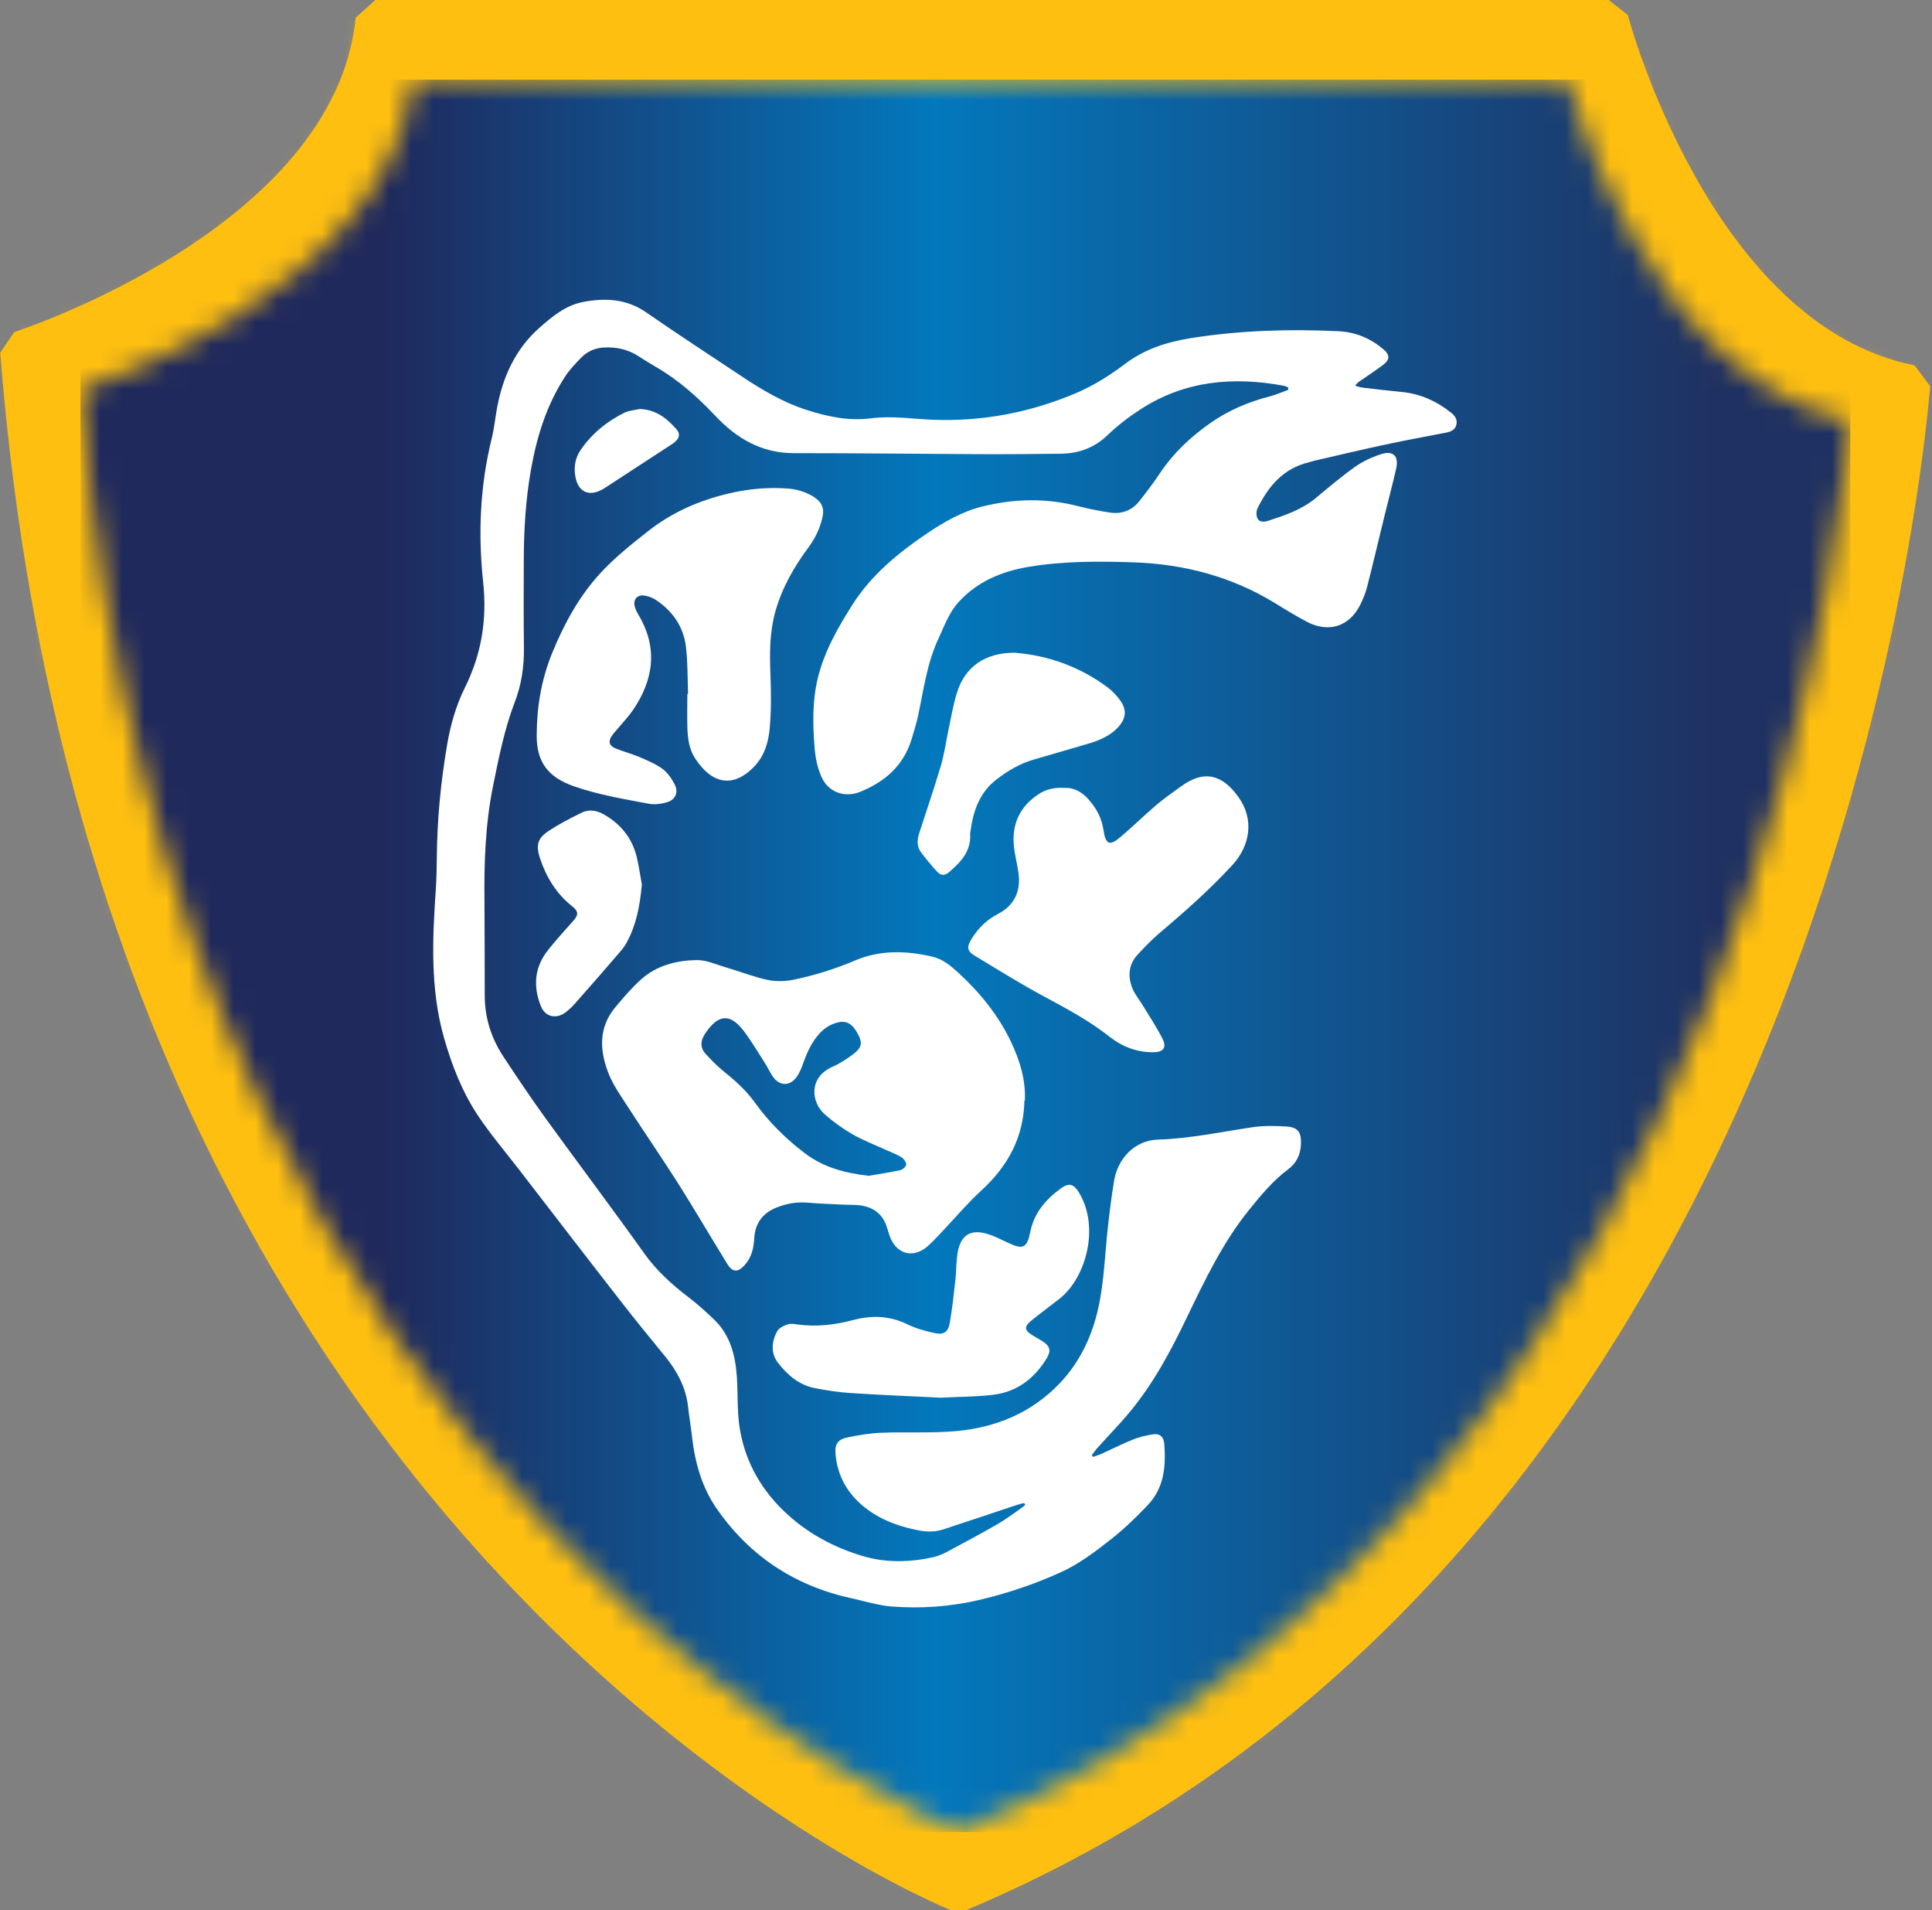 <svg width="87" height="86" viewBox="0 0 87 86" fill="none" xmlns="http://www.w3.org/2000/svg">
<rect x="0" y="0" width="87" height="86" fill="#808080" stroke="none"/>
<g clip-path="url(#clip0_1651_373)">
<path d="M16.902 0.898C15.7 11.239 0.903 15.804 0.903 15.804C5.129 69.955 43.169 85.166 43.169 85.166C82.41 68.737 86.035 17.328 86.035 17.328C76.072 15.198 72.453 0.898 72.453 0.898H16.902Z" fill="#FEBF10"/>
<mask id="mask0_1651_373" style="mask-type:luminance" maskUnits="userSpaceOnUse" x="0" y="0" width="87" height="86">
<path d="M16.902 0.897C15.7 11.238 0.903 15.803 0.903 15.803C5.129 69.954 43.169 85.165 43.169 85.165C82.41 68.736 86.035 17.326 86.035 17.326C76.072 15.197 72.453 0.897 72.453 0.897H16.902Z" fill="white"/>
</mask>
<g mask="url(#mask0_1651_373)">
<path d="M86.035 0.897H0.903V85.165H86.035V0.897Z" fill="#FEBF10"/>
</g>
<path d="M86.035 17.328L86.92 17.393C86.882 17.458 83.373 69.213 43.504 86H42.832C42.697 85.974 4.269 70.496 0.011 15.882L0.638 14.951C0.683 14.938 15.073 10.295 16.016 0.794L16.902 0H72.446L73.305 0.677C73.305 0.723 77.014 14.625 86.216 16.448L86.92 17.393L86.035 17.328L85.848 18.207C75.121 15.771 71.658 1.166 71.587 1.12L72.446 0.899V1.791H16.902V0.899L17.787 1.003C16.314 12.19 1.193 16.579 1.161 16.663L0.902 15.804L1.788 15.732C5.981 69.421 43.478 84.196 43.491 84.333L43.162 85.166L42.819 84.34C81.447 68.269 85.059 17.328 85.143 17.262L86.029 17.328H86.035Z" fill="#FEBF10"/>
<mask id="mask1_1651_373" style="mask-type:luminance" maskUnits="userSpaceOnUse" x="3" y="3" width="81" height="80">
<path d="M18.601 3.588C17.47 13.271 3.623 17.542 3.623 17.542C7.577 68.236 43.187 82.477 43.187 82.477C79.928 67.096 83.321 18.962 83.321 18.962C73.997 16.969 70.604 3.581 70.604 3.581H18.601V3.588Z" fill="white"/>
</mask>
<g mask="url(#mask1_1651_373)">
<path d="M83.321 3.588H3.623V82.484H83.321V3.588Z" fill="url(#paint0_linear_1651_373)"/>
</g>
<g clip-path="url(#clip1_1651_373)">
<path d="M58.04 17.458C57.962 17.425 57.885 17.38 57.807 17.366C55.545 16.95 53.374 17.132 51.391 18.408C50.854 18.753 50.337 19.144 49.879 19.587C49.278 20.166 48.573 20.414 47.772 20.427C46.544 20.44 45.317 20.453 44.083 20.447C41.304 20.433 38.519 20.401 35.74 20.401C34.287 20.401 33.169 19.737 32.212 18.721C31.411 17.874 30.552 17.106 29.537 16.52C29.253 16.357 28.969 16.175 28.691 15.999C28.226 15.713 27.715 15.615 27.179 15.647C26.785 15.673 26.436 15.823 26.164 16.11C25.906 16.377 25.641 16.65 25.441 16.963C24.613 18.239 24.174 19.652 23.909 21.15C23.664 22.537 23.586 23.93 23.586 25.33C23.586 26.6 23.573 27.876 23.593 29.146C23.605 30.006 23.483 30.839 23.172 31.634C22.707 32.851 22.462 34.114 22.203 35.384C21.854 37.11 21.796 38.842 21.816 40.587C21.828 42 21.822 43.407 21.828 44.82C21.828 45.829 22.126 46.747 22.675 47.581C23.276 48.492 23.883 49.398 24.517 50.277C25.996 52.321 27.521 54.34 28.988 56.398C29.557 57.205 30.261 57.837 31.03 58.423C31.418 58.716 31.773 59.048 32.128 59.38C32.878 60.083 33.111 61.001 33.182 61.985C33.227 62.701 33.195 63.424 33.285 64.133C33.492 65.644 34.17 66.927 35.256 67.988C36.29 68.998 37.524 69.668 38.887 70.066C39.908 70.365 40.968 70.339 42.008 70.111C42.202 70.066 42.396 69.994 42.577 69.903C43.359 69.486 44.147 69.063 44.916 68.62C45.272 68.418 45.601 68.164 45.944 67.93C46.021 67.878 46.092 67.813 46.17 67.754C46.15 67.728 46.137 67.695 46.118 67.669C46.008 67.695 45.905 67.721 45.795 67.754C44.69 68.119 43.585 68.49 42.48 68.855C42.125 68.972 41.769 68.972 41.401 68.907C40.367 68.705 39.411 68.347 38.635 67.598C38.041 67.018 37.705 66.315 37.627 65.488C37.582 65.026 37.718 64.804 38.17 64.713C38.674 64.609 39.191 64.524 39.702 64.505C40.806 64.459 41.924 64.531 43.023 64.433C44.839 64.277 46.467 63.606 47.746 62.252C48.509 61.438 49.026 60.467 49.336 59.373C49.691 58.117 49.73 56.821 49.859 55.532C49.943 54.737 50.04 53.943 50.169 53.161C50.331 52.184 51.068 51.338 52.16 51.305C53.607 51.26 55.009 50.954 56.431 50.745C56.928 50.674 57.445 50.687 57.949 50.719C58.46 50.758 58.602 50.986 58.583 51.507C58.563 51.989 58.389 52.36 57.995 52.653C57.335 53.148 56.812 53.773 56.289 54.418C55.074 55.909 54.26 57.622 53.432 59.341C52.722 60.825 51.946 62.271 50.893 63.547C50.421 64.121 49.892 64.654 49.394 65.214C49.31 65.306 49.245 65.416 49.168 65.514C49.181 65.54 49.2 65.566 49.213 65.592C49.349 65.546 49.484 65.507 49.614 65.449C50.072 65.24 50.518 65.013 50.984 64.824C51.268 64.707 51.572 64.635 51.869 64.583C52.211 64.518 52.405 64.667 52.431 65.019C52.502 66.028 52.431 66.992 51.656 67.793C51.145 68.327 50.622 68.835 50.034 69.297C49.303 69.87 48.573 70.43 47.72 70.808C46.557 71.329 45.368 71.733 44.121 72.026C42.797 72.338 41.472 72.429 40.128 72.325C39.857 72.306 39.585 72.247 39.32 72.188C38.978 72.117 38.648 72.019 38.306 71.948C35.779 71.388 33.75 70.053 32.271 67.917C31.611 66.966 31.301 65.866 31.166 64.713C31.114 64.251 31.036 63.795 30.985 63.333C30.888 62.48 30.506 61.75 29.977 61.099C29.292 60.259 28.6 59.419 27.935 58.559C26.403 56.593 24.885 54.613 23.36 52.64C22.753 51.852 22.1 51.084 21.544 50.257C20.82 49.176 20.349 47.971 19.993 46.721C19.36 44.488 19.476 42.222 19.631 39.949C19.657 39.519 19.664 39.083 19.67 38.653C19.683 36.928 19.845 35.215 20.136 33.522C20.284 32.649 20.536 31.757 20.93 30.969C21.686 29.446 21.938 27.889 21.757 26.209C21.525 24.034 21.615 21.866 22.145 19.73C22.255 19.281 22.3 18.812 22.384 18.356C22.643 16.969 23.205 15.726 24.271 14.775C24.852 14.26 25.466 13.746 26.255 13.596C27.243 13.407 28.206 13.446 29.091 14.059C30.5 15.035 31.941 15.973 33.369 16.924C34.293 17.542 35.249 18.109 36.316 18.454C37.265 18.76 38.228 18.962 39.23 18.832C40.154 18.714 41.071 18.858 41.989 18.897C44.238 18.988 46.402 18.571 48.47 17.692C49.245 17.36 49.982 16.898 50.654 16.39C51.546 15.713 52.541 15.4 53.62 15.224C55.83 14.873 58.04 14.807 60.269 14.912C61.051 14.951 61.71 15.231 62.298 15.726C62.589 15.973 62.595 16.188 62.291 16.422C61.956 16.676 61.6 16.904 61.258 17.145C61.18 17.197 61.103 17.249 61.025 17.366C61.135 17.399 61.245 17.438 61.355 17.451C61.943 17.523 62.524 17.588 63.112 17.646C63.952 17.725 64.689 18.057 65.341 18.578C65.516 18.714 65.639 18.884 65.581 19.125C65.522 19.359 65.335 19.431 65.128 19.476C64.224 19.652 63.319 19.815 62.414 20.01C61.342 20.238 60.269 20.492 59.203 20.739C59.106 20.759 59.015 20.798 58.925 20.818C57.788 21.091 57.116 21.892 56.625 22.888C56.566 23.012 56.566 23.221 56.625 23.338C56.715 23.52 56.935 23.507 57.103 23.448C57.865 23.201 58.621 22.947 59.255 22.419C59.836 21.938 60.411 21.449 61.025 21.013C61.38 20.766 61.8 20.57 62.214 20.44C62.744 20.277 62.996 20.544 62.873 21.091C62.718 21.781 62.531 22.465 62.363 23.155C62.098 24.23 61.846 25.311 61.574 26.379C61.503 26.665 61.393 26.952 61.258 27.219C60.767 28.208 59.836 28.508 58.854 27.994C58.369 27.74 57.898 27.453 57.426 27.16C55.462 25.955 53.323 25.395 51.042 25.317C49.465 25.265 47.882 25.259 46.325 25.519C45.123 25.721 44.031 26.164 43.171 27.101C42.732 27.583 42.532 28.169 42.267 28.736C41.75 29.83 41.595 31.028 41.349 32.194C41.272 32.558 41.162 32.916 41.052 33.275C40.69 34.46 39.863 35.182 38.764 35.638C38.047 35.938 37.298 35.677 36.988 34.968C36.813 34.57 36.716 34.114 36.684 33.672C36.6 32.63 36.574 31.588 36.82 30.559C37.11 29.348 37.718 28.28 38.377 27.238C39.236 25.884 40.438 24.901 41.743 24.015C42.532 23.488 43.333 23.025 44.263 22.797C45.698 22.446 47.126 22.419 48.56 22.791C49.032 22.908 49.504 23.006 49.982 23.077C50.505 23.155 50.971 22.986 51.3 22.569C51.643 22.14 51.972 21.697 52.282 21.234C52.87 20.368 53.62 19.672 54.466 19.073C55.3 18.48 56.211 18.096 57.193 17.842C57.471 17.77 57.742 17.646 58.014 17.549C58.014 17.516 58.007 17.484 58.001 17.458H58.04Z" fill="white"/>
<path d="M46.131 49.547C46.099 51.195 45.388 52.503 44.192 53.597C43.624 54.112 43.126 54.704 42.596 55.264C42.325 55.544 42.073 55.844 41.782 56.098C41.123 56.684 40.348 56.469 40.057 55.629C40.012 55.505 39.979 55.382 39.941 55.258C39.747 54.639 39.307 54.333 38.694 54.262C38.467 54.236 38.241 54.248 38.015 54.236C37.459 54.209 36.904 54.19 36.348 54.144C35.857 54.105 35.398 54.19 34.952 54.372C34.338 54.62 34.002 55.082 33.964 55.753C33.938 56.196 33.847 56.606 33.544 56.944C33.24 57.289 32.994 57.296 32.755 56.912C32.012 55.707 31.301 54.489 30.545 53.291C29.809 52.132 29.027 50.999 28.284 49.847C27.961 49.345 27.599 48.844 27.386 48.284C27.004 47.288 26.953 46.265 27.689 45.373C28.058 44.93 28.432 44.487 28.859 44.103C29.557 43.472 30.442 43.244 31.347 43.224C31.799 43.211 32.251 43.426 32.703 43.556C33.324 43.739 33.931 43.98 34.558 44.116C34.933 44.194 35.353 44.188 35.728 44.11C36.677 43.914 37.595 43.628 38.5 43.244C39.63 42.762 40.819 42.794 42.002 43.075C42.467 43.185 42.822 43.491 43.165 43.804C44.128 44.689 44.948 45.699 45.517 46.884C45.911 47.717 46.196 48.596 46.15 49.547H46.131ZM39.094 52.94C39.546 52.862 40.038 52.79 40.529 52.686C40.639 52.66 40.794 52.536 40.806 52.438C40.819 52.341 40.709 52.178 40.613 52.113C40.419 51.989 40.193 51.904 39.979 51.807C39.45 51.566 38.9 51.357 38.396 51.071C37.944 50.81 37.511 50.498 37.123 50.153C36.529 49.619 36.4 48.499 37.498 48.023C37.821 47.88 38.125 47.685 38.409 47.47C38.836 47.151 38.855 46.929 38.584 46.467C38.545 46.402 38.506 46.343 38.461 46.285C38.28 46.05 38.047 45.959 37.757 46.024C37.408 46.102 37.117 46.285 36.878 46.558C36.548 46.929 36.348 47.372 36.18 47.834C36.102 48.056 36.018 48.284 35.883 48.473C35.572 48.922 35.088 48.902 34.791 48.453C34.648 48.238 34.539 47.997 34.397 47.782C34.093 47.314 33.809 46.825 33.466 46.382C32.949 45.725 32.406 45.542 31.747 46.545C31.734 46.565 31.721 46.591 31.708 46.61C31.534 46.903 31.54 47.196 31.773 47.444C32.019 47.711 32.277 47.978 32.555 48.206C33.085 48.629 33.582 49.072 33.983 49.625C34.623 50.517 35.392 51.279 36.264 51.937C37.091 52.556 38.034 52.809 39.088 52.933L39.094 52.94Z" fill="white"/>
<path d="M30.985 31.23C30.959 30.527 30.972 29.81 30.888 29.114C30.778 28.209 30.287 27.512 29.537 27.01C29.389 26.913 29.201 26.841 29.027 26.815C28.678 26.763 28.49 27.004 28.594 27.343C28.626 27.453 28.678 27.557 28.736 27.655C29.634 29.146 29.447 30.572 28.51 31.959C28.329 32.226 28.103 32.467 27.896 32.715C27.78 32.851 27.657 32.982 27.553 33.125C27.379 33.372 27.431 33.574 27.709 33.691C28.064 33.835 28.432 33.932 28.781 34.076C29.143 34.232 29.518 34.388 29.834 34.616C30.067 34.792 30.254 35.065 30.39 35.332C30.558 35.671 30.416 36.003 30.048 36.114C29.783 36.192 29.479 36.237 29.214 36.185C28.077 35.971 26.94 35.782 25.841 35.398C24.697 35 24.161 34.323 24.168 33.105C24.174 31.836 24.374 30.605 24.859 29.413C25.395 28.104 26.061 26.874 27.004 25.838C27.657 25.122 28.426 24.51 29.188 23.911C30.261 23.064 31.489 22.53 32.813 22.218C33.666 22.016 34.532 21.931 35.411 21.99C35.85 22.016 36.27 22.133 36.651 22.374C37.026 22.615 37.136 22.908 37.026 23.338C36.91 23.8 36.716 24.223 36.432 24.608C35.766 25.5 35.217 26.457 34.913 27.538C34.655 28.462 34.655 29.42 34.694 30.377C34.726 31.178 34.732 31.992 34.661 32.793C34.603 33.411 34.429 34.023 33.97 34.505C32.994 35.521 32.031 35.28 31.288 34.121C31.017 33.698 30.965 33.203 30.952 32.708C30.939 32.22 30.952 31.731 30.952 31.243C30.965 31.243 30.978 31.243 30.985 31.243V31.23Z" fill="white"/>
<path d="M47.876 35.476C48.328 35.437 48.696 35.632 49.007 35.977C49.368 36.381 49.614 36.83 49.691 37.377C49.788 38.035 49.976 38.1 50.473 37.67C51.016 37.208 51.527 36.707 52.069 36.244C52.418 35.945 52.8 35.684 53.174 35.411C54.266 34.61 55.068 34.916 55.766 35.88C56.476 36.863 56.315 38.048 55.501 38.94C54.473 40.054 53.349 41.05 52.192 42.027C51.856 42.313 51.546 42.639 51.242 42.964C50.809 43.427 50.771 43.974 51.01 44.534C51.126 44.801 51.32 45.029 51.468 45.276C51.759 45.758 52.076 46.233 52.334 46.735C52.56 47.164 52.392 47.379 51.914 47.373C51.191 47.373 50.538 47.125 49.982 46.689C49.052 45.953 48.024 45.406 46.984 44.846C45.944 44.286 44.942 43.661 43.928 43.049C43.533 42.815 43.521 42.639 43.766 42.248C44.057 41.786 44.419 41.421 44.916 41.161C45.692 40.763 45.995 40.106 45.853 39.233C45.795 38.855 45.698 38.484 45.659 38.1C45.556 37.091 45.931 36.303 46.777 35.749C47.1 35.541 47.456 35.456 47.863 35.469L47.876 35.476Z" fill="white"/>
<path d="M42.428 62.928C40.994 62.857 39.624 62.805 38.267 62.714C37.744 62.681 37.22 62.596 36.71 62.499C35.986 62.362 35.45 61.9 35.023 61.34C34.707 60.923 34.745 60.402 34.991 59.946C35.069 59.796 35.275 59.692 35.443 59.633C35.579 59.581 35.747 59.601 35.896 59.627C36.761 59.751 37.602 59.647 38.442 59.425C39.269 59.21 40.063 59.236 40.852 59.62C41.239 59.809 41.666 59.926 42.092 60.018C42.499 60.109 42.7 59.966 42.771 59.555C42.881 58.917 42.952 58.266 43.023 57.621C43.068 57.211 43.055 56.788 43.126 56.384C43.262 55.609 43.701 55.329 44.457 55.551C44.787 55.648 45.097 55.818 45.414 55.961C46.053 56.267 46.247 56.189 46.389 55.486C46.564 54.606 47.087 54.001 47.779 53.499C48.141 53.239 48.354 53.304 48.586 53.688C49.549 55.284 48.877 57.556 47.714 58.468C47.294 58.8 46.861 59.113 46.448 59.451C46.099 59.738 46.124 59.894 46.512 60.128C46.667 60.219 46.822 60.304 46.971 60.402C47.288 60.617 47.333 60.812 47.139 61.144C46.577 62.075 45.776 62.675 44.697 62.798C43.928 62.889 43.152 62.883 42.441 62.922L42.428 62.928Z" fill="white"/>
<path d="M45.704 29.388C47.171 29.505 48.638 30.006 49.924 30.983C50.124 31.14 50.305 31.341 50.454 31.55C50.744 31.953 50.706 32.331 50.383 32.702C49.975 33.171 49.413 33.367 48.845 33.529C48.069 33.757 47.294 33.979 46.519 34.206C45.905 34.389 45.362 34.715 44.864 35.099C44.121 35.672 43.83 36.492 43.708 37.384C43.701 37.443 43.682 37.495 43.688 37.554C43.727 38.322 43.275 38.804 42.751 39.253C42.538 39.435 42.37 39.435 42.183 39.227C41.937 38.96 41.705 38.674 41.485 38.387C41.285 38.127 41.291 37.834 41.388 37.528C41.717 36.512 42.06 35.509 42.364 34.486C42.519 33.972 42.59 33.438 42.7 32.917C42.822 32.338 42.919 31.745 43.094 31.185C43.456 30.013 44.373 29.375 45.711 29.388H45.704Z" fill="white"/>
<path d="M28.904 39.819C28.814 40.795 28.652 41.636 28.232 42.41C28.167 42.534 28.09 42.651 28.006 42.755C27.314 43.563 26.617 44.364 25.912 45.158C25.777 45.315 25.622 45.464 25.453 45.588C25.034 45.894 24.542 45.777 24.355 45.295C23.993 44.39 24.071 43.524 24.698 42.749C25.046 42.313 25.428 41.896 25.796 41.479C26.055 41.193 26.067 41.036 25.757 40.795C25.046 40.229 24.601 39.493 24.316 38.64C24.129 38.067 24.194 37.748 24.698 37.416C25.169 37.103 25.673 36.843 26.177 36.595C26.5 36.433 26.836 36.472 27.159 36.648C27.941 37.084 28.471 37.722 28.678 38.608C28.781 39.044 28.839 39.487 28.904 39.825V39.819Z" fill="white"/>
<path d="M28.807 18.415C29.531 18.435 30.029 18.832 30.468 19.333C30.636 19.529 30.597 19.717 30.403 19.887C30.365 19.926 30.319 19.958 30.268 19.991C29.266 20.642 28.265 21.3 27.263 21.951C27.231 21.97 27.192 21.99 27.16 22.016C26.513 22.394 26.003 22.146 25.9 21.391C25.841 20.981 25.913 20.596 26.152 20.251C26.656 19.515 27.328 18.975 28.11 18.584C28.316 18.48 28.575 18.467 28.807 18.415Z" fill="white"/>
</g>
</g>
<defs>
<linearGradient id="paint0_linear_1651_373" x1="3.734" y1="41.575" x2="83.631" y2="41.575" gradientUnits="userSpaceOnUse">
<stop stop-color="#1F295C"/>
<stop offset="0.17" stop-color="#1F295C"/>
<stop offset="0.48" stop-color="#0378BC"/>
<stop offset="0.92" stop-color="#1F3162"/>
<stop offset="1" stop-color="#1F3162"/>
</linearGradient>
<clipPath id="clip0_1651_373">
<rect width="87" height="86" fill="white"/>
</clipPath>
<clipPath id="clip1_1651_373">
<rect width="47" height="60" fill="white" transform="translate(19 13)"/>
</clipPath>
</defs>
</svg>
